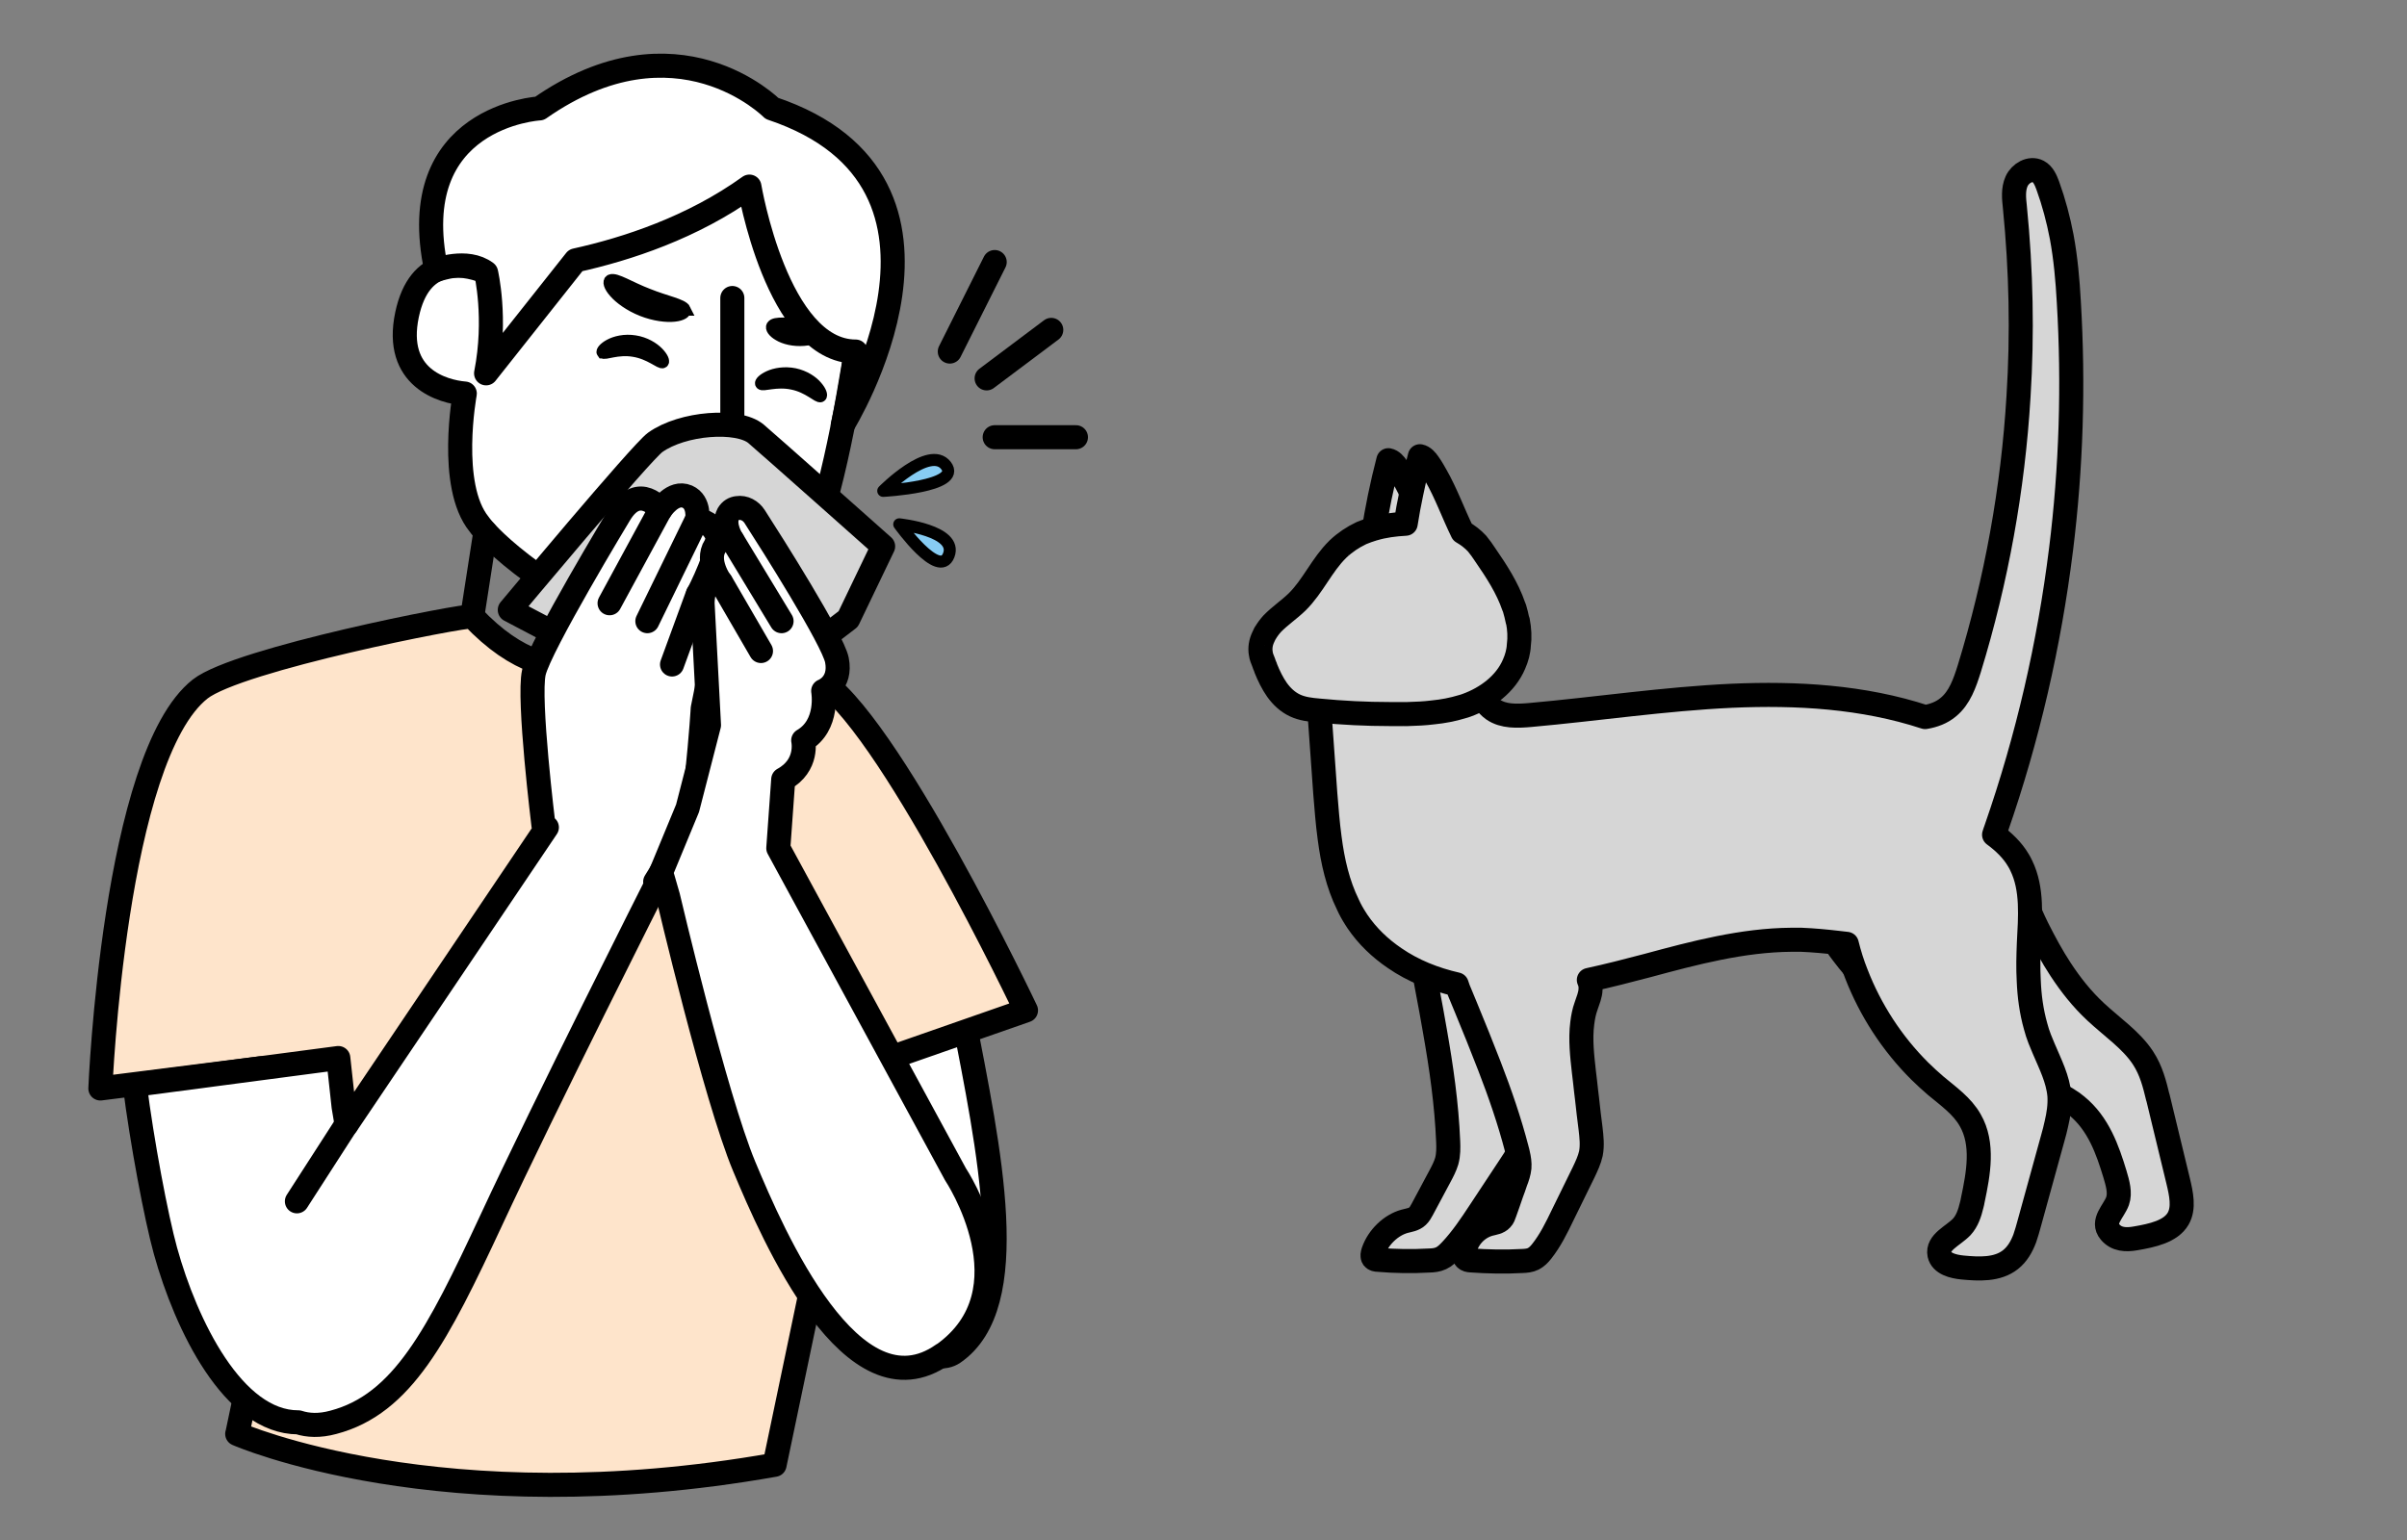 <?xml version="1.0" encoding="UTF-8"?>
<svg id="Calque_1" data-name="Calque 1" xmlns="http://www.w3.org/2000/svg" viewBox="0 0 200 128">
  <rect x="0" y="0" width="200" height="128" fill="#808080" stroke="none"/>
  <defs>
    <style>
      .cls-1 {
        fill: #87ccf3;
      }

      .cls-1, .cls-2, .cls-3, .cls-4, .cls-5 {
        stroke: #000;
      }

      .cls-1, .cls-3, .cls-4, .cls-5, .cls-6 {
        stroke-linecap: round;
        stroke-linejoin: round;
      }

      .cls-2 {
        stroke-miterlimit: 10;
      }

      .cls-3 {
        fill: #d6d6d6;
      }

      .cls-3, .cls-4, .cls-5 {
        stroke-width: 2px;
      }

      .cls-4 {
        fill: #fee4cb;
      }

      .cls-5 {
        fill: #fff;
      }

      .cls-6 {
        fill: none;
        stroke: #fff;
        stroke-width: 8px;
      }
    </style>
  </defs>
  <path class="cls-5" d="m56.24,53.89s7.77.29,11.35-9.2c1.78-4.71,3.18-12.76,4.1-19.39.85-5.97-4.04-12.56-5.59-13.25,0,0-2.73-2.51-6.65-2.82-1.75-.13-4.3-.61-7.86.36-5.67,1.53-10.09,6.88-11.03,12.11l-.16.95c-.06-.06-.12-.09-.18-.12-1.87-.7-5.37-1.25-6.4,3.63-1.11,5.27,2.99,6.4,4.8,6.55,0,0-1.42,7.65,1.19,10.86,0,0,2.54,3.84,13.98,9.79"/>
  <path class="cls-5" d="m53.22,40.21c.14-.51.5-.92.91-1.18.83-.52,1.91-.42,2.61.24.7.66.99,1.83.69,2.84h0c-.53.54-1.26.85-2.02.8-.12,0-.23-.02-.35-.04-.56-.1-1.11-.38-1.48-.86-.37-.48-.54-1.18-.36-1.81Z"/>
  <path class="cls-2" d="m68.19,32.93c-.19.13-1-.77-2.35-1.04-1.35-.29-2.49.2-2.6,0-.06-.09.16-.35.66-.58.49-.23,1.28-.38,2.12-.21.84.18,1.49.63,1.83,1.04.35.4.43.73.34.79Z"/>
  <path class="cls-2" d="m64.17,27.1c.23-.34,1.29-.13,2.52-.25,1.24-.08,2.25-.46,2.53-.16.12.15,0,.48-.43.82-.42.34-1.14.67-1.99.74-.85.07-1.62-.13-2.08-.41-.47-.27-.65-.58-.55-.74Z"/>
  <path class="cls-5" d="m57.33,42.51c.04.07-.52.52-1.64.65-.28.03-.59.04-.93-.02-.34-.05-.74-.21-1.04-.5-.29-.27-.54-.62-.7-1.01-.16-.4-.26-.85-.19-1.34.09-.47.26-.87.52-1.23.27-.36.61-.63,1.05-.77.48-.1.82,0,1.14.08.32.09.61.21.85.33.48.22.87.43,1.12.61.25.18.36.33.33.36-.03.04-.18-.02-.46-.11-.33-.11-.72-.24-1.18-.38-.25-.09-.5-.16-.79-.22-.27-.05-.61-.09-.82-.03-.22.08-.48.29-.66.54-.18.26-.32.6-.38.92-.09.63.23,1.34.64,1.76.38.41.99.47,1.49.49,1,.02,1.62-.24,1.66-.14Z"/>
  <path class="cls-5" d="m74.24,68.21s3.63,4.95,5.78,16.15c2.15,11.2,4.99,24.11-.79,28.08-3.1,2.13-10.84-7.78-10.84-7.78l-2.24-23.28-2.19-6.96,10.28-6.22Z"/>
  <path class="cls-4" d="m19.71,119.18s16.93,7.47,44.65,2.57l7.23-34.54.83,1.25,12.83-4.48s-11.6-24.45-17.39-27.64c-3.9-1.61-9.63-.88-9.63-.88-6.32-2.16-11.44,3.74-18.98-4.22-.64-.14-19.44,3.53-22.62,6.03-7.16,5.65-8.29,33.2-8.29,33.2l13.33-1.68-.6,23.95-1.35,6.43Z"/>
  <path class="cls-3" d="m42.36,50.69s10.92-13.09,12.08-13.92c2.29-1.64,6.89-1.95,8.37-.72.87.73,10.57,9.36,10.57,9.36l-2.9,6.04-10.88,8.33-17.24-9.08Z"/>
  <path class="cls-5" d="m59.28,50.07c.8.9-.89,8.82-.89,8.82,0,0-.1,1.91-.51,5.92-.34,3.47-2.79,7.45-3.44,8.48l.15.09s-9.34,18.5-13.77,28.04c-4.45,9.54-7.38,15.29-13.13,16.8-1.14.31-2.1.26-2.9,0h-.01c-5.4,0-9.32-8.08-11.03-14.25-.76-2.73-1.97-9.13-2.55-13.8l16.91-2.23.44,4.04s.1.55.25,1.49l16.64-24.7-.28-.15s-1.3-10.53-.8-12.73c.5-2.2,7.12-13.14,7.12-13.14,1.62-2.71,3.41-.39,3.41-.39,0,0,1.01-1.6,2.22-1.08,1.06.47.82,1.93.82,1.93,0,0,1.08.06,1.59,1.15.53,1.11-1.52,5.02-1.52,5.02,0,0,.5-.2,1.3.7Z"/>
  <path class="cls-5" d="m70.04,35.3c.83-3.84,1.06-6.08,1.06-6.08-6.54-.01-8.83-13.71-8.83-13.71-4.73,3.4-10.18,5.19-14.44,6.13l-7.44,9.39c.9-4.58,0-8.37,0-8.37-1.59-1.2-4.14-.22-4.14-.22-2.74-12.81,8.58-13.43,8.58-13.43,11.42-7.99,19.31,0,19.31,0,18.38,6.16,5.89,26.3,5.89,26.3Z"/>
  <line class="cls-5" x1="54.87" y1="42.36" x2="50.65" y2="50.14"/>
  <line class="cls-5" x1="57.9" y1="43.2" x2="53.79" y2="51.63"/>
  <line class="cls-5" x1="57.98" y1="49.38" x2="55.84" y2="55.23"/>
  <path class="cls-1" d="m73.39,40.8s3.84-3.87,5.21-2.11-5.21,2.11-5.21,2.11Z"/>
  <path class="cls-1" d="m74.72,43.58s4.91.51,4.11,2.57c-.8,2.06-4.11-2.57-4.11-2.57Z"/>
  <line class="cls-5" x1="60.85" y1="35.3" x2="60.85" y2="24.77"/>
  <line class="cls-3" x1="39.24" y1="51.24" x2="40.33" y2="44.22"/>
  <path class="cls-2" d="m50.08,29.29c.13.19,1.21-.36,2.57-.13,1.36.21,2.25,1.08,2.42.94.09-.06-.03-.39-.41-.78-.38-.39-1.06-.82-1.91-.95-.85-.14-1.62.06-2.08.31-.47.25-.66.53-.6.61Z"/>
  <path class="cls-2" d="m56.91,25.74c-.2-.42-1.56-.65-3.07-1.26-1.52-.58-2.68-1.36-3.1-1.18-.19.09-.11.47.33.97.43.5,1.25,1.11,2.28,1.52,1.04.41,2.04.52,2.68.45.65-.07.95-.3.87-.5Z"/>
  <line class="cls-5" x1="28.78" y1="93.47" x2="24.67" y2="99.85"/>
  <path class="cls-5" d="m78.34,112.58c-7.51,5.3-14.08-9.82-16.5-15.62-2.42-5.79-6.33-22.45-6.33-22.45l-.58-2.01,2.2-5.32,1.78-6.91-.53-10.08s-.1-2.3,1.5-1.81c0,0-1.27-1.75-.45-3,.48-.76,1.42-.48,1.42-.48,0,0-.83-1.27-.34-2.17.19-.32.47-.47.76-.5.57-.09,1.12.22,1.43.7,1.4,2.17,6.49,10.21,6.84,11.93.39,2.01-1.14,2.57-1.14,2.57,0,0,.51,2.84-1.66,4.11,0,0,.47,2.07-1.66,3.24l-.41,5.72,14.72,27.1s6.46,9.69-1.05,15Z"/>
  <line class="cls-5" x1="60.85" y1="44.88" x2="64.94" y2="51.63"/>
  <line class="cls-5" x1="59.9" y1="48.37" x2="63.23" y2="54.11"/>
  <line class="cls-3" x1="82.65" y1="21.78" x2="78.92" y2="29.22"/>
  <line class="cls-3" x1="87.35" y1="27.42" x2="81.98" y2="31.45"/>
  <line class="cls-3" x1="82.65" y1="36.34" x2="89.4" y2="36.34"/>
  <path class="cls-3" d="m179.3,91.2c.56,2.31,1.12,4.63,1.68,6.94.26,1.09.52,2.27,0,3.16-.62,1.06-2.14,1.39-3.54,1.63-.79.14-1.58.11-2.12-.54-.72-.86.31-1.69.63-2.56.24-.68.01-1.48-.22-2.25-.61-2-1.36-4.19-3.18-5.67h0c-.12-.1-.24-.19-.36-.28-1.25-.89-2.76-1.32-4.21-1.84-1.18-.42-2.35-.92-3.49-1.47-2.69-1.31-5.23-2.97-7.44-4.89-1.47-1.27-2.79-2.66-3.91-4.14-.21-.27-.41-.55-.6-.83-.55-.8-1.05-1.61-1.34-2.47-.7-2.1.09-4.18,1.73-5.45,0,0,0,0,.01,0,.27-.21.57-.4.88-.56,2.22-1.14,5.26-1.1,8.08-.26.16.05.34.06.54.04.74-.05,1.72-.43,2.46-.5.45-.05.81.02.98.35.05.09.1.18.14.27,0,.02.01.04.02.05.43.82.78,1.55,1.08,2.22.9,1.99,1.39,3.44,2.17,5.01.58,1.15,1.2,2.31,1.93,3.42.82,1.25,1.76,2.45,2.91,3.52,1.35,1.26,2.98,2.36,3.94,3.84.68,1.04.96,2.17,1.23,3.29Z"/>
  <path class="cls-3" d="m129.34,80.22c0,.17,0,.35-.05.53-.12.52-.43,1-.68,1.49-.43.84-.71,1.71-.91,2.6-.24,1.08-.34,2.17-.44,3.24-.05.58-.11,1.17-.16,1.76-.1,1.08-.2,2.15-.29,3.22-.07.74-.14,1.49-.42,2.21-.08.2-.17.39-.27.58-.2.38-.44.74-.68,1.1-.83,1.26-1.66,2.51-2.49,3.77-.73,1.11-1.48,2.23-2.39,3.2-.25.26-.51.52-.82.66-.32.15-.65.18-.97.19-1.44.08-2.87.06-4.26-.06-.16,0-.32-.03-.41-.15-.1-.14-.05-.35.01-.54.4-1.17,1.46-2.2,2.6-2.51.37-.1.78-.14,1.08-.43.16-.15.27-.35.38-.55.49-.92.98-1.84,1.48-2.77.22-.41.43-.82.56-1.25.15-.55.14-1.1.12-1.63-.13-3.14-.57-6.17-1.1-9.18-.19-1.12-.4-2.24-.61-3.35-.2-1.08-.4-2.15-.6-3.23-.03-.15-.06-.31-.09-.47-.1.04-.82-3.54-.8-5,0-.13.04-.23.11-.31.47-.58,2.46.05,3.28-.42.53-.3,1.09-.45,1.64-.59,1.13-.29,2.34-.55,3.29-.13.89.39,1.35,1.28,1.7,2.25h0c.16.45.3.92.45,1.37.28.84.62,1.65,1.03,2.42.32.61.7,1.25.71,1.99Z"/>
  <path class="cls-3" d="m171.25,45.69h0c-.98,7.88-2.77,15.66-5.38,23.16-.07.17-.12.36-.18.53.79.58,1.52,1.27,2.02,2.12.09.15.17.29.24.45.95,1.94.74,4.28.63,6.47-.04,1.03-.07,2.06-.01,3.08.05,1.29.22,2.56.57,3.8.09.36.21.71.34,1.05.11.26.21.53.33.8.54,1.28,1.19,2.53,1.31,3.92.05.78-.07,1.57-.25,2.33h0c-.08.38-.18.76-.29,1.15-.65,2.37-1.31,4.75-1.96,7.11-.11.42-.24.86-.38,1.27-.26.69-.62,1.32-1.19,1.77-1.09.86-2.62.78-3.99.65-.79-.08-1.74-.32-1.91-1.08-.21-1.02,1.13-1.54,1.85-2.29.46-.5.67-1.16.83-1.82.04-.14.07-.28.09-.41.47-2.22.92-4.68-.21-6.64-.67-1.19-1.82-1.99-2.86-2.86-.46-.4-.91-.8-1.34-1.23-2.29-2.28-4.1-5.06-5.27-8.09-.32-.8-.58-1.63-.79-2.48-.22-.03-.46-.05-.69-.08-1.03-.12-2.07-.22-3.1-.26h-.82c-4.06.03-8.06,1.09-11.98,2.15-1.6.42-3.22.84-4.84,1.19.11.24.16.5.14.76-.01.49-.22.95-.37,1.41-.17.46-.26.95-.32,1.44-.17,1.33-.01,2.7.14,4.05.07.53.12,1.04.18,1.57.03.21.05.44.08.66.09.82.18,1.63.29,2.45.08.7.16,1.4.03,2.08-.12.55-.37,1.07-.61,1.58-.58,1.19-1.16,2.36-1.74,3.55-.5,1.04-1.02,2.1-1.74,3.01-.2.25-.41.47-.7.62-.28.14-.61.17-.92.18-1.42.08-2.85.05-4.27-.05-.17-.01-.34-.04-.45-.16-.12-.13-.12-.33-.09-.5.16-1.11,1.02-2.07,2.1-2.36.34-.09.74-.13.99-.41.13-.13.2-.33.26-.51.2-.54.38-1.08.57-1.63.12-.32.24-.65.34-.96.15-.38.28-.78.32-1.17.03-.4-.03-.78-.12-1.16-.03-.13-.05-.25-.09-.37-.61-2.35-1.4-4.64-2.27-6.89-.63-1.63-1.29-3.27-1.96-4.89-.18-.42-.36-.86-.53-1.28-.08-.17-.16-.4-.24-.65-1.85-.42-3.63-1.13-5.15-2.18-1.21-.82-2.27-1.83-3.1-3.05-.05-.08-.11-.17-.16-.25-.24-.37-.45-.75-.63-1.15-.84-1.71-1.27-3.6-1.52-5.54h0c-.17-1.24-.26-2.48-.36-3.69-.2-2.74-.41-5.81-.61-8.54,0-.04,0-.08-.01-.11,1.58-1.41,3.19-2.66,4.85-3.88,1.28-.92,2.57-1.82,3.89-2.73.3-.21.62-.42.92-.63.41.92.83,1.83,1.27,2.74.75,1.54,1.54,3.06,2.37,4.56.34.59.7,1.21,1.27,1.61.86.59,2,.54,3.06.45,5.59-.5,11.15-1.34,16.76-1.6,5.42-.24,10.92.08,16.07,1.77.71-.12,1.37-.36,1.92-.82.96-.78,1.38-2.03,1.75-3.2,2.25-7.34,3.63-14.95,4.09-22.62.33-5.23.22-10.49-.3-15.73-.08-.73-.16-1.49.14-2.16.3-.67,1.13-1.16,1.79-.82.42.22.63.71.8,1.17.5,1.38.88,2.81,1.16,4.27.33,1.78.49,3.6.59,5.4.41,6.87.2,13.78-.65,20.61Z"/>
  <path class="cls-3" d="m114.08,44.8c.07.22.29.36.5.46,1.41.73,2.95,1.22,4.52,1.44.32.05.73.04.88-.25-1.62-2.35-2.28-5.26-3.91-7.61-.18-.26-.4-.53-.71-.59-.53,2.03-.95,4.09-1.27,6.16-.02.13-.04.26,0,.39Z"/>
  <path class="cls-3" d="m126.12,51.61c.13.68.17,1.36.08,2.03-.01.26-.06.51-.12.77-.07.27-.16.53-.28.8-.7,1.64-2.26,2.8-3.94,3.41-.12.04-.25.09-.38.12-.79.24-1.59.39-2.4.47-.7.09-1.42.12-2.12.14-.12,0-.24.01-.36,0-.38,0-.75.01-1.13,0-1.96,0-3.92-.1-5.88-.29-.69-.06-1.39-.14-2-.43-.61-.29-1.09-.75-1.48-1.29h0c-.38-.54-.68-1.16-.93-1.78-.01-.04-.03-.08-.04-.13-.06-.12-.1-.23-.14-.36-.1-.25-.21-.49-.24-.76-.08-.45,0-.92.2-1.34.05-.12.11-.24.16-.34h.01c.16-.28.37-.56.58-.79.64-.66,1.41-1.17,2.07-1.81,1.31-1.29,2.06-3.09,3.37-4.37.01-.02.02-.02.04-.04.57-.54,1.23-.98,1.93-1.31.33-.14.68-.26,1.01-.36h.01c.86-.26,1.75-.37,2.66-.42.13-.84.29-1.71.47-2.55.21-1.03.44-2.04.71-3.06.3.06.53.33.71.59.23.32.42.65.61.99.86,1.5,1.45,3.17,2.21,4.72.45.26.87.58,1.22.96.25.3.48.63.69.95.93,1.35,1.83,2.73,2.36,4.28.02.04.04.1.06.14.1.35.19.69.26,1.05Z"/>
  <rect class="cls-6" x="-219.84" y="-1884.35" width="6467.34" height="6437.3"/>
</svg>